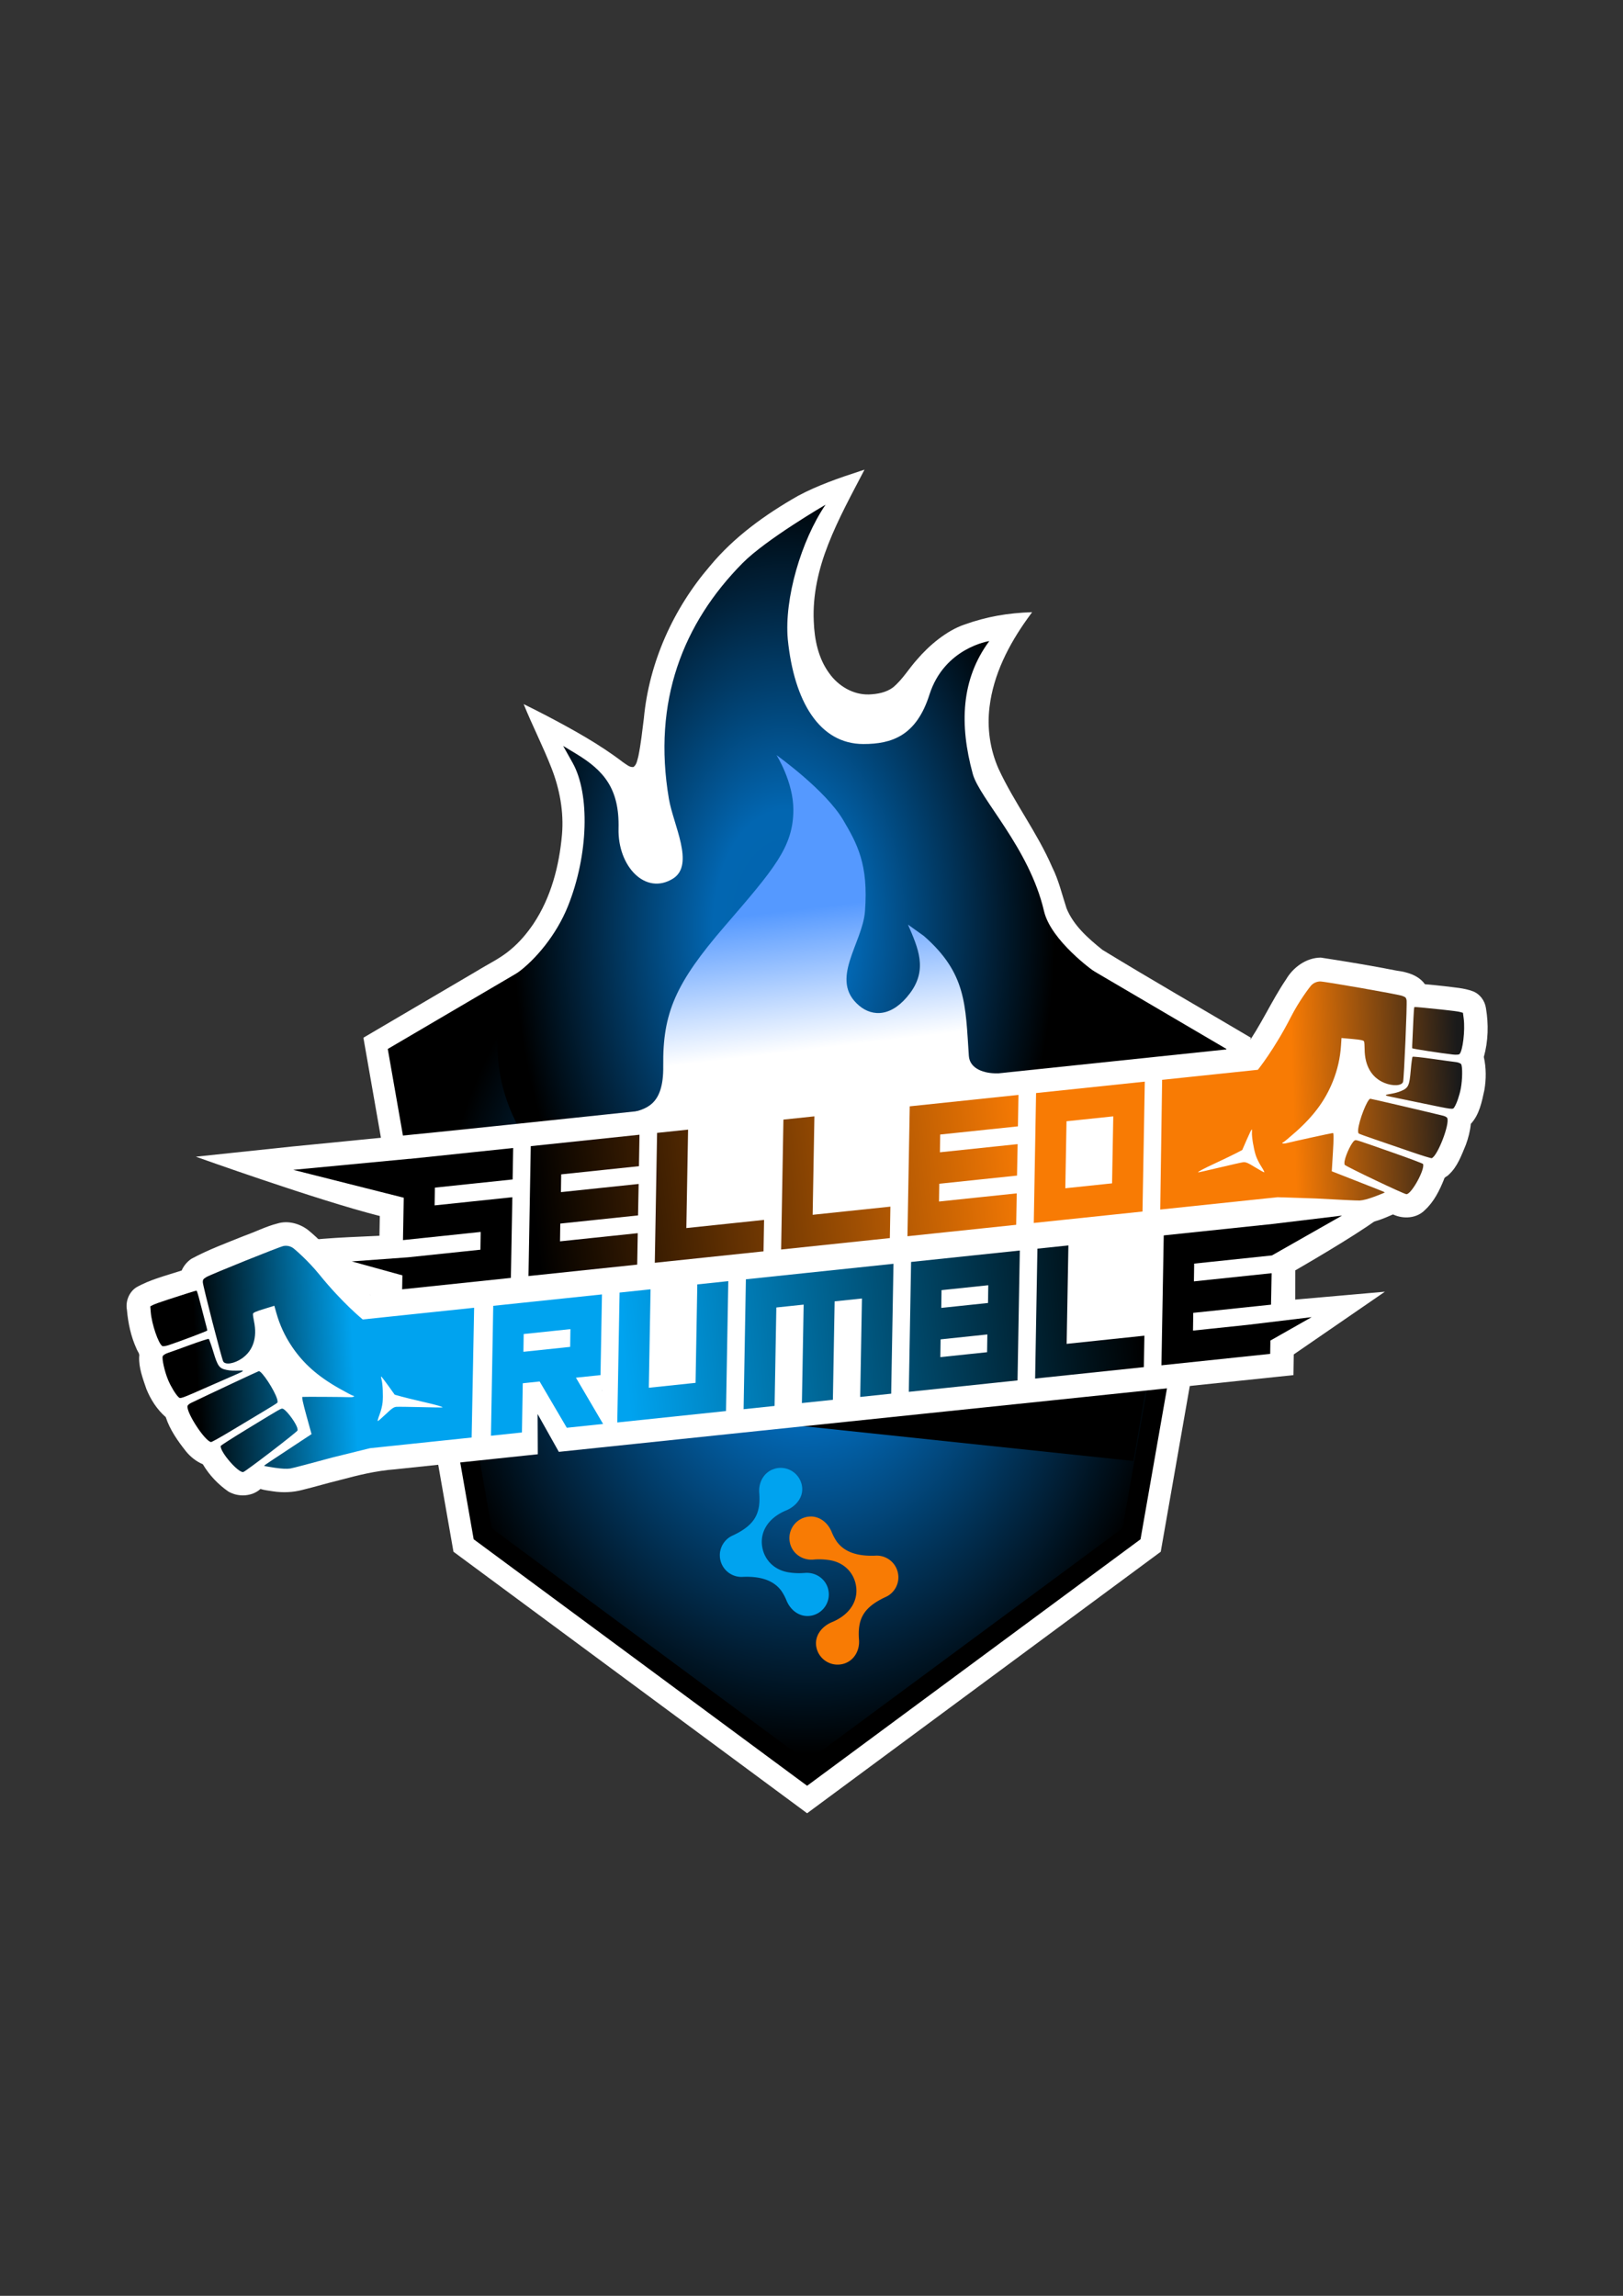 <?xml version="1.0" encoding="UTF-8" standalone="no"?>
<svg
   xmlns:dc="http://purl.org/dc/elements/1.1/"
   xmlns:cc="http://creativecommons.org/ns#"
   xmlns:rdf="http://www.w3.org/1999/02/22-rdf-syntax-ns#"
   xmlns:svg="http://www.w3.org/2000/svg"
   xmlns="http://www.w3.org/2000/svg"
   xmlns:xlink="http://www.w3.org/1999/xlink"
   xmlns:sodipodi="http://sodipodi.sourceforge.net/DTD/sodipodi-0.dtd"
   xmlns:inkscape="http://www.inkscape.org/namespaces/inkscape"
   sodipodi:docname="rumble_icon.svg"
   inkscape:version="1.0 (4035a4fb49, 2020-05-01)"
   id="svg8790"
   version="1.1"
   viewBox="0 0 210 297"
   height="297mm"
   width="210mm">
  <rect x="0" y="0" width="210" height="297" fill="#333333" stroke="none"/>
  <defs
     id="defs8784">
    <rect
       id="rect2125"
       height="158.75"
       width="476.25"
       y="7408.333"
       x="6266.845" />
    <linearGradient
       id="linearGradient1257"
       inkscape:collect="always">
      <stop
         id="stop1253"
         offset="0"
         style="stop-color:#ffffff;stop-opacity:1;" />
      <stop
         id="stop1255"
         offset="1"
         style="stop-color:#5599ff;stop-opacity:1" />
    </linearGradient>
    <linearGradient
       id="linearGradient1217"
       inkscape:collect="always">
      <stop
         id="stop1213"
         offset="0"
         style="stop-color:#0264ae;stop-opacity:1" />
      <stop
         style="stop-color:#0266b1;stop-opacity:1"
         offset="0.262"
         id="stop1219" />
      <stop
         id="stop1215"
         offset="1"
         style="stop-color:#000000;stop-opacity:1" />
    </linearGradient>
    <linearGradient
       id="linearGradient1459"
       inkscape:collect="always">
      <stop
         id="stop1453"
         offset="0"
         style="stop-color:#00ffff;stop-opacity:1" />
      <stop
         style="stop-color:#0386e9;stop-opacity:1"
         offset="0.076"
         id="stop1455" />
      <stop
         id="stop1457"
         offset="1"
         style="stop-color:#000000;stop-opacity:1" />
    </linearGradient>
    <linearGradient
       id="linearGradient1101"
       inkscape:collect="always">
      <stop
         id="stop1097"
         offset="0"
         style="stop-color:#00a3ef;stop-opacity:1;" />
      <stop
         id="stop1099"
         offset="1"
         style="stop-color:#000000;stop-opacity:1" />
    </linearGradient>
    <linearGradient
       id="linearGradient1093"
       inkscape:collect="always">
      <stop
         id="stop1089"
         offset="0"
         style="stop-color:#f87b04;stop-opacity:1;" />
      <stop
         id="stop1091"
         offset="1"
         style="stop-color:#1a1a1a;stop-opacity:1" />
    </linearGradient>
    <linearGradient
       id="linearGradient1068"
       inkscape:collect="always">
      <stop
         id="stop1064"
         offset="0"
         style="stop-color:#000000;stop-opacity:1;" />
      <stop
         id="stop1066"
         offset="1"
         style="stop-color:#00a3ef;stop-opacity:1" />
    </linearGradient>
    <linearGradient
       id="linearGradient1060"
       inkscape:collect="always">
      <stop
         id="stop1056"
         offset="0"
         style="stop-color:#000000;stop-opacity:1;" />
      <stop
         id="stop1058"
         offset="1"
         style="stop-color:#f87b04;stop-opacity:1" />
    </linearGradient>
    <rect
       id="rect950"
       height="235.101"
       width="355.298"
       y="1364.494"
       x="-129.268" />
    <rect
       id="rect9487"
       height="332.483"
       width="466.118"
       y="-45.97"
       x="-461.842" />
    <radialGradient
       gradientUnits="userSpaceOnUse"
       id="a"
       cx="54.469"
       cy="104.417"
       r="125.978"
       fx="54.469"
       fy="104.417"
       gradientTransform="matrix(0.227,0,0,-0.308,1107.658,3796.037)">
      <stop
         offset="0%"
         stop-color="#00D0FE"
         id="stop9381" />
      <stop
         offset="69.09%"
         stop-color="#0093E9"
         id="stop9383" />
      <stop
         offset="100%"
         stop-color="#0077B2"
         id="stop9385" />
    </radialGradient>
    <radialGradient
       gradientUnits="userSpaceOnUse"
       id="b"
       cx="107.154"
       cy="151.148"
       r="131.721"
       fx="107.154"
       fy="151.148"
       gradientTransform="matrix(0.227,0,0,-0.308,1107.658,3819.809)">
      <stop
         offset="0%"
         stop-color="#F79606"
         id="stop9388" />
      <stop
         offset="100%"
         stop-color="#F96603"
         id="stop9390" />
    </radialGradient>
    <rect
       x="-461.842"
       y="-45.97"
       width="466.118"
       height="332.483"
       id="rect9495" />
    <rect
       x="-461.842"
       y="-45.97"
       width="466.118"
       height="332.483"
       id="rect9505" />
    <rect
       id="rect9507"
       height="332.483"
       width="466.118"
       y="-45.97"
       x="-461.842" />
    <rect
       x="-461.842"
       y="-45.97"
       width="466.118"
       height="332.483"
       id="rect9519" />
    <rect
       id="rect9533"
       height="332.483"
       width="466.118"
       y="-45.97"
       x="-461.842" />
    <rect
       x="-461.842"
       y="-45.97"
       width="466.118"
       height="332.483"
       id="rect9535" />
    <rect
       x="-461.842"
       y="-45.97"
       width="466.118"
       height="332.483"
       id="rect9567" />
    <rect
       id="rect9569"
       height="332.483"
       width="466.118"
       y="-45.97"
       x="-461.842" />
    <rect
       id="rect925"
       height="332.483"
       width="466.118"
       y="-45.97"
       x="-461.842" />
    <rect
       x="-461.842"
       y="-45.97"
       width="466.118"
       height="332.483"
       id="rect927" />
    <rect
       x="-461.842"
       y="-45.97"
       width="466.118"
       height="332.483"
       id="rect989" />
    <rect
       id="rect991"
       height="332.483"
       width="466.118"
       y="-45.97"
       x="-461.842" />
    <rect
       x="-129.268"
       y="1364.494"
       width="355.298"
       height="235.101"
       id="rect960" />
    <rect
       x="-129.268"
       y="1364.494"
       width="355.298"
       height="235.101"
       id="rect1002" />
    <linearGradient
       y2="2447.396"
       x2="401.789"
       y1="2448.908"
       x1="357.188"
       gradientTransform="matrix(0.979,0,0,0.979,4028.434,3830.383)"
       gradientUnits="userSpaceOnUse"
       id="linearGradient1296"
       xlink:href="#linearGradient1093"
       inkscape:collect="always" />
    <linearGradient
       y2="2509.762"
       x2="176.515"
       y1="2495.021"
       x1="315.232"
       gradientTransform="matrix(0.979,0,0,0.979,4028.434,3830.383)"
       gradientUnits="userSpaceOnUse"
       id="linearGradient1298"
       xlink:href="#linearGradient1068"
       inkscape:collect="always" />
    <linearGradient
       y2="2520.345"
       x2="61.988"
       y1="2518.077"
       x1="104.321"
       gradientTransform="matrix(0.979,0,0,0.979,4028.434,3830.383)"
       gradientUnits="userSpaceOnUse"
       id="linearGradient1300"
       xlink:href="#linearGradient1101"
       inkscape:collect="always" />
    <linearGradient
       y2="2457.223"
       x2="285.75"
       y1="2471.964"
       x1="152.324"
       gradientTransform="matrix(0.979,0,0,0.979,4028.434,3830.383)"
       gradientUnits="userSpaceOnUse"
       id="linearGradient1302"
       xlink:href="#linearGradient1060"
       inkscape:collect="always" />
    <linearGradient
       y2="3611.346"
       x2="1123.334"
       y1="3645.022"
       x1="1127.343"
       gradientTransform="matrix(1.094,0,0,1.094,3018.453,2222.731)"
       gradientUnits="userSpaceOnUse"
       id="linearGradient1304"
       xlink:href="#linearGradient1257"
       inkscape:collect="always" />
    <radialGradient
       r="94.002"
       fy="5631.817"
       fx="2054.349"
       cy="5631.817"
       cx="2054.349"
       gradientTransform="matrix(-6.1996969e-6,-1.248,0.759,0,-30.653,8742.033)"
       gradientUnits="userSpaceOnUse"
       id="radialGradient1306"
       xlink:href="#linearGradient1217"
       inkscape:collect="always" />
    <radialGradient
       r="110.504"
       fy="3859.911"
       fx="1743.6"
       cy="3859.911"
       cx="1743.6"
       gradientTransform="matrix(0.887,0,0,1.1,2703.125,2028.643)"
       gradientUnits="userSpaceOnUse"
       id="radialGradient1308"
       xlink:href="#linearGradient1459"
       inkscape:collect="always" />
  </defs>
  <sodipodi:namedview
     inkscape:snap-global="false"
     inkscape:window-maximized="0"
     inkscape:window-y="10"
     inkscape:window-x="960"
     inkscape:window-height="2101"
     inkscape:window-width="1900"
     showgrid="false"
     inkscape:document-rotation="0"
     inkscape:current-layer="layer1"
     inkscape:document-units="mm"
     inkscape:cy="1531.8447"
     inkscape:cx="-64.124331"
     inkscape:zoom="0.49497475"
     inkscape:pageshadow="2"
     inkscape:pageopacity="0.0"
     borderopacity="1.0"
     bordercolor="#666666"
     pagecolor="#ffffff"
     id="base" />
  <g
     id="layer1"
     inkscape:groupmode="layer"
     inkscape:label="Layer 1">
    <g
       transform="matrix(0.491,0,0,0.491,-1982.276,-2913.562)"
       id="g2211">
      <path
         id="path1323"
         style="fill:#ffffff;fill-opacity:1;fill-rule:evenodd;stroke:none;stroke-width:5.152;stroke-linecap:round;stroke-linejoin:miter;stroke-miterlimit:4;stroke-dasharray:none;stroke-opacity:1;paint-order:markers fill stroke"
         inkscape:transform-center-x="1.174673e-05"
         inkscape:transform-center-y="31.601901"
         d="m 4263.807,6058.079 c -5.543,1.811 -11.092,3.73 -16.25,6.479 -8.625,4.909 -16.863,10.804 -23.229,18.495 -9.664,11.224 -16.051,25.374 -17.437,40.164 -0.428,3.336 -0.764,6.656 -1.444,9.954 -0.274,0.922 -0.399,2.219 -1.287,2.85 -1.045,0.151 -1.903,-0.718 -2.732,-1.234 -6.279,-4.803 -13.231,-8.626 -20.206,-12.3 -1.988,-1.04 -3.991,-2.045 -6.004,-3.035 2.294,5.678 5.105,11.131 7.328,16.838 2.176,5.553 3.284,11.57 2.774,17.536 -0.729,8.26 -2.896,16.592 -7.549,23.548 -1.726,2.529 -3.665,4.841 -6.065,6.821 -2.68,2.268 -5.89,3.755 -8.855,5.596 -9.959,5.844 -19.913,11.695 -29.865,17.552 7.91,45.145 15.822,90.291 23.734,135.435 31.063,22.969 62.129,45.935 93.193,68.902 31.064,-22.968 62.129,-45.933 93.191,-68.902 7.913,-45.146 15.825,-90.291 23.736,-135.438 -13.037,-7.716 -26.183,-15.254 -39.111,-23.149 -3.745,-3.024 -7.577,-6.357 -9.444,-10.916 -1.207,-3.654 -2.063,-7.453 -3.81,-10.914 -3.914,-9.056 -9.991,-16.961 -14.128,-25.902 -2.241,-5.082 -3.047,-10.743 -2.361,-16.261 1.019,-8.521 5.044,-16.373 9.989,-23.27 0.41,-0.567 0.821,-1.134 1.232,-1.701 -6.391,0.21 -11.936,1.153 -17.924,3.295 -4.609,1.591 -9.216,5.452 -12.354,9.131 -2.18,2.4 -3.833,5.285 -6.346,7.373 -1.815,1.386 -4.185,1.797 -6.415,1.881 -4.151,0.105 -8.06,-2.245 -10.418,-5.577 -2.903,-3.93 -3.911,-8.893 -4.085,-13.689 -0.329,-6.944 1.283,-13.852 3.799,-20.253 2.661,-6.814 6.206,-13.229 9.575,-19.709 -0.411,0.133 -0.822,0.266 -1.232,0.398 z"
         sodipodi:nodetypes="ccccccccccccccccccccccccccccccccccc" />
      <path
         sodipodi:nodetypes="ccccccc"
         d="m 4357.571,6211.626 -22.154,126.408 -85.504,63.204 -85.504,-63.204 -22.154,-126.408 107.658,-63.204 z"
         inkscape:transform-center-y="31.601901"
         inkscape:transform-center-x="1.174673e-05"
         style="fill:url(#radialGradient1308);fill-opacity:1;fill-rule:evenodd;stroke:#000000;stroke-width:5.152;stroke-linecap:round;stroke-linejoin:miter;stroke-miterlimit:4;stroke-dasharray:none;stroke-opacity:1;paint-order:markers fill stroke"
         id="path1261" />
      <path
         sodipodi:nodetypes="ccsssscsscssccsscsscscc"
         style="fill:url(#radialGradient1306);fill-opacity:1;stroke-width:1.388"
         d="m 4221.922,6264.392 c -3.299,0 -18.826,-6.302 -25.456,-10.332 -20.77,-12.625 -32.234,-33.903 -26.808,-55.261 0.54,-2.127 0.788,-6.229 4.066,-8.648 4.519,-3.336 10.078,-9.763 13.171,-17.483 5.421,-13.529 5.801,-29.573 1.238,-37.723 l -2.508,-4.48 3.444,2.086 c 7.181,4.35 11.423,9.099 11.154,19.685 -0.253,9.952 7.105,17.767 14.415,13.15 5.685,-3.678 0.02,-14.11 -1.146,-20.976 -4.363,-25.704 3.721,-46.255 19.428,-62.128 6.193,-6.258 21.852,-15.372 21.852,-15.372 -6.429,9.46 -10.903,24.773 -9.951,35.456 1.656,16.457 8.391,27.602 19.921,27.602 7.479,0 13.947,-2.146 17.398,-12.98 3.955,-12.417 15.785,-14.143 15.785,-14.143 -7.456,10.057 -7.905,22.001 -4.355,34.991 1.784,6.531 14.885,19.46 18.773,36.153 1.821,7.818 13.155,15.854 13.155,15.854 0,0 32.828,24.435 30.729,29.136 -8.386,18.777 -64.424,44.446 -74.578,47.344 -26.888,-3.442 -35.913,-8.364 -59.725,-1.93 z"
         id="path1263" />
      <path
         id="path1265"
         style="fill:url(#linearGradient1304);fill-opacity:1;fill-rule:evenodd;stroke:none;stroke-width:5.468;stroke-linecap:round;stroke-linejoin:round;stroke-miterlimit:4;stroke-dasharray:none;stroke-opacity:1;paint-order:markers fill stroke"
         d="m 4241.858,6132.896 c 0,0 4.476,7.083 4.435,14.497 -0.054,9.689 -5.017,15.415 -18.064,30.536 -13.017,15.086 -16.406,22.956 -16.228,36.898 0.134,10.424 -4.604,11.286 -8.799,12.37 17.708,14.166 20.483,20.543 -0.518,11.241 v 41.265 h 97.963 v -40.35 c -5.118,3.469 -10.27,6.118 -14.858,7.427 -3.474,0.991 -3.422,0.727 1.579,-8.199 5.751,-6.163 17.612,-21.928 12.583,-21.849 -3.24,0.051 -7.178,-1.104 -7.415,-4.606 -0.914,-13.465 -0.588,-21.72 -11.853,-31.588 l -4.19,-2.997 c 2.677,6.196 5.249,11.801 0.513,18.109 -4.641,6.18 -9.787,6.306 -13.421,3.216 -7.955,-6.763 0.918,-16.281 1.579,-24.847 0.959,-12.415 -2.115,-17.855 -5.723,-23.994 -4.651,-7.914 -17.583,-17.129 -17.583,-17.129 z"
         sodipodi:nodetypes="cssscccccscssccssssc" />
      <path
         id="path1267"
         style="fill:#000000;fill-opacity:1;fill-rule:evenodd;stroke-width:1.5;stroke-linecap:round;stroke-linejoin:round;paint-order:markers fill stroke"
         d="m 4237.666,6276.598 104,9.164 -5.768,33.106 -94.135,-9.929 z"
         sodipodi:nodetypes="ccccc" />
      <path
         sodipodi:nodetypes="scccccccccccccccccccccccccccccccccccccssscs"
         id="path1269"
         style="font-style:normal;font-variant:normal;font-weight:normal;font-stretch:normal;font-size:10.583px;line-height:1.25;font-family:'Nau Sea';-inkscape-font-specification:'Nau Sea';white-space:pre;fill:#ffffff;fill-opacity:1;stroke:none;stroke-width:4.983"
         d="m 4402.221,6247.813 c -0.063,0 -0.127,0.01 -0.191,0.011 -1.533,0.021 -3.066,0.039 -4.598,0.059 -4.981,0.059 -9.974,0.267 -14.896,1.075 -14.905,1.783 -29.84,3.288 -44.767,4.87 -0.013,0.729 -0.027,1.457 -0.038,2.186 h -12.639 c 0.01,-0.294 0.011,-0.588 0.016,-0.882 -63.404,6.696 -126.808,13.344 -190.217,19.988 -5.954,-5.33 -10.361,-12.188 -16.611,-17.206 -2.267,-1.666 -5.281,-2.459 -8.02,-1.599 -2.98,0.759 -5.704,2.179 -8.585,3.192 -4.736,1.911 -9.559,3.674 -14.054,6.112 -1.1,0.765 -2.001,1.831 -2.529,3.066 -4.052,1.325 -8.269,2.341 -12,4.464 -1.877,1.264 -2.824,3.655 -2.428,5.87 0.313,3.528 1.059,7.064 2.541,10.296 0.246,0.692 0.894,1.274 0.691,2.046 -0.136,2.955 0.962,5.777 1.895,8.526 1.132,2.806 2.815,5.432 5.112,7.424 1.095,3.37 3.184,6.312 5.364,9.063 1.185,1.438 2.686,2.632 4.404,3.352 1.683,2.846 4.025,5.321 6.747,7.2 2.593,1.514 6.168,1.344 8.444,-0.684 1.045,0.343 2.173,0.422 3.26,0.614 2.611,0.407 5.292,0.299 7.848,-0.385 3.304,-0.809 6.563,-1.788 9.868,-2.593 4.742,-1.268 9.552,-2.454 14.43,-2.808 13.204,-1.408 24.468,-2.593 37.676,-3.976 0.024,-1.38 -0.067,-9.215 -0.047,-10.595 0.764,1.301 4.827,8.662 5.592,9.963 64.938,-6.83 128.642,-13.392 193.58,-20.218 0.03,-1.817 0.088,-5.451 0.088,-5.451 l 24.018,-16.523 -23.627,2.075 0.011,-7.699 c 0,0 15.537,-8.925 21.651,-13.486 1.399,-1.045 2.903,-1.992 4.163,-3.196 1.216,-1.598 -0.193,-4.181 -2.151,-4.151 z m -206.362,52.444 c 0.016,0 0.026,0.035 0,0.13 -0.074,-0.045 -0.03,-0.132 0,-0.13 z" />
      <path
         sodipodi:nodetypes="scccccccccccccccccccccccccccccccccccccss"
         d="m 4385.24,6186.236 c -3.808,0.057 -7.23,2.538 -9.112,5.749 -3.91,5.772 -6.68,12.251 -10.788,17.892 -1.728,0.287 -3.549,0.381 -5.312,0.594 -29.73,3.104 -59.465,6.238 -89.196,9.352 -0.15,8.646 -0.302,17.292 -0.453,25.938 -4.222,0.444 -8.445,0.889 -12.667,1.333 0.153,-8.654 0.309,-17.309 0.461,-25.963 -6.876,0.732 -13.753,1.461 -20.629,2.19 -0.151,8.646 -0.304,17.291 -0.455,25.936 -4.222,0.444 -8.443,0.889 -12.665,1.333 0.153,-8.656 0.308,-17.313 0.459,-25.969 -24.259,2.558 -48.526,5.144 -72.784,7.633 -12.642,1.286 -37.936,3.766 -37.936,3.766 l -25.321,2.676 c 0,0 32.077,11.49 48.467,15.627 -0.031,1.735 -0.063,3.471 -0.094,5.206 -4.889,0.289 -17.969,0.546 -22.688,1.939 -4.077,0.958 -0.01,2.038 -4.084,2.988 5.048,1.872 9.872,4.269 14.772,6.481 3.722,1.802 5.727,3.051 9.677,4.181 -0.05,1.961 2.008,3.467 1.973,5.428 74.989,-7.876 149.989,-15.774 224.97,-23.656 4.661,-0.422 9.313,-1.095 13.97,-1.212 6.885,0.08 13.757,0.76 20.643,0.647 2.761,-0.23 5.352,-1.312 7.861,-2.418 2.69,1.277 6.253,1.073 8.399,-1.146 2.379,-2.166 3.848,-5.128 5.03,-8.067 0.09,-0.69 0.91,-0.796 1.296,-1.292 2.282,-2.08 3.321,-5.091 4.486,-7.864 0.639,-1.773 1.123,-3.612 1.3,-5.493 2.249,-2.41 2.893,-5.775 3.568,-8.886 0.504,-2.885 0.496,-5.873 -0.14,-8.736 1.164,-4.169 1.279,-8.61 0.557,-12.866 -0.285,-1.941 -1.562,-3.712 -3.412,-4.431 -2.389,-0.9 -4.98,-1.012 -7.489,-1.353 -1.725,-0.201 -3.455,-0.366 -5.186,-0.523 -1.673,-2.34 -4.623,-3.208 -7.345,-3.557 -6.681,-1.314 -13.401,-2.433 -20.131,-3.459 z"
         style="fill:#ffffff;fill-opacity:1;stroke:none;stroke-width:4.896;stroke-miterlimit:4;stroke-dasharray:none;stroke-opacity:1"
         id="path1271" />
      <path
         style="fill:url(#linearGradient1296);fill-opacity:1;stroke-width:0.231"
         d="m 4343.468,6218.445 25.232,-2.651 c 0,0 4.348,-5.378 8.691,-13.89 2.221,-4.353 4.929,-7.827 5.218,-8.178 0.605,-0.735 1.492,-1.167 2.47,-1.204 1.033,-0.039 20.436,3.358 21.618,3.785 0.899,0.325 1.055,0.471 1.188,1.119 0.182,0.882 -0.67,20.742 -0.924,21.552 -0.334,1.063 -2.713,1.183 -4.964,0.251 -3.328,-1.378 -5.156,-4.528 -5.167,-8.902 0,-0.86 -0.065,-1.749 -0.139,-1.974 -0.102,-0.309 -0.85,-0.473 -3.044,-0.668 l -2.909,-0.258 -0.119,1.859 c -0.216,3.37 -0.921,6.479 -2.176,9.601 -2.017,5.018 -5.054,9.12 -9.944,13.434 -1.504,1.326 -2.878,2.473 -3.055,2.548 -0.748,0.319 -0.073,0.492 0.907,0.233 1.376,-0.364 11.725,-2.623 12.129,-2.648 0.208,-0.012 0.209,1.607 0,5.034 l -0.305,5.052 3.292,1.287 c 8.932,3.491 10.632,4.171 10.673,4.268 0.024,0.057 -1.147,0.545 -2.603,1.084 -1.796,0.664 -3.079,1.005 -3.989,1.059 -0.738,0.044 -5.954,-0.238 -11.598,-0.539 l -10.068,-0.329 -30.91,3.247 z m 15.063,23.122 c 2.993,-0.715 5.816,-1.35 6.273,-1.411 0.679,-0.091 1.253,0.148 3.134,1.305 1.266,0.779 2.372,1.387 2.457,1.35 0.085,-0.036 -0.29,-0.754 -0.833,-1.595 -0.588,-0.911 -1.172,-2.111 -1.444,-2.97 -0.541,-1.706 -1.058,-4.843 -0.977,-5.93 0.031,-0.424 0.01,-0.792 -0.057,-0.818 -0.063,-0.025 -0.652,1.186 -1.309,2.693 l -1.195,2.74 -1.542,0.806 c -0.848,0.443 -3.187,1.571 -5.197,2.507 -3.525,1.641 -5.106,2.478 -4.866,2.575 0.063,0.025 2.563,-0.538 5.556,-1.253 z m 33.027,-1.751 c 0.342,-1.828 1.962,-5.108 2.671,-5.41 0.411,-0.175 0.189,-0.247 10.362,3.328 4.144,1.456 7.578,2.752 7.632,2.88 0.584,1.383 -3.071,8.015 -4.386,7.957 -0.69,-0.03 -16.105,-7.378 -16.267,-7.754 -0.076,-0.179 -0.082,-0.629 -0.013,-1.001 z m 3.566,-8.193 c 0.188,-2.447 2.428,-8.166 3.21,-8.193 0.222,-0.01 13.322,3.046 19.208,4.477 0.498,0.121 0.978,0.392 1.067,0.603 0.683,1.617 -2.514,9.906 -4.078,10.573 -0.161,0.069 -2.792,-0.743 -5.847,-1.805 -3.055,-1.062 -7.282,-2.514 -9.394,-3.228 -2.112,-0.714 -3.926,-1.379 -4.032,-1.478 -0.106,-0.099 -0.166,-0.526 -0.133,-0.95 z m 7.664,-9.311 c 2.093,-0.376 2.748,-0.542 3.689,-0.939 1.875,-0.789 2.164,-1.409 2.499,-5.351 0.162,-1.913 0.383,-3.556 0.49,-3.651 0.107,-0.096 2.454,0.153 5.214,0.546 2.76,0.396 5.523,0.774 6.139,0.84 0.626,0.068 1.26,0.306 1.435,0.539 0.409,0.545 0.369,4.087 -0.073,6.422 -0.345,1.824 -1.11,4.039 -1.703,4.933 -0.435,0.655 -0.13,0.693 -8.52,-1.048 -3.842,-0.797 -7.513,-1.555 -8.156,-1.684 -1.416,-0.284 -1.739,-0.477 -1.014,-0.607 z m 6.668,-14.785 c 0.076,-1.347 0.184,-3.743 0.24,-5.324 0.056,-1.581 0.172,-2.901 0.258,-2.933 0.086,-0.032 1.165,0.045 2.398,0.172 1.233,0.127 3.729,0.384 5.546,0.57 1.818,0.186 3.652,0.436 4.076,0.555 l 0.771,0.217 0.199,1.521 c 0.403,3.077 -0.244,8.512 -1.114,9.358 -0.167,0.163 -0.907,0.21 -1.762,0.113 -3.266,-0.371 -10.662,-1.512 -10.704,-1.651 -0.025,-0.081 0.017,-1.251 0.092,-2.598 z"
         id="path1273"
         sodipodi:nodetypes="ccsssssssssscssssssscssssscccssssssssscssssssssscsssssssssssssssssssssssscssscssssssssss" />
      <path
         d="m 4390.873,6254.213 -18.327,2.21 c 1e-4,0 0,0 0,0 -9.55,1.003 -19.101,2.007 -28.652,3.01 -0.202,11.409 -0.403,22.817 -0.605,34.225 9.551,-1.003 19.102,-2.007 28.653,-3.01 0.021,-1.17 0.04,-2.341 0.061,-3.511 l 10.867,-6.171 -16.895,2.038 c -4.791,0.503 -9.581,1.006 -14.371,1.51 0.022,-1.56 0.044,-3.12 0.068,-4.68 6.83,-0.718 13.661,-1.435 20.491,-2.153 0.054,-2.764 0.108,-5.527 0.162,-8.29 -6.826,0.717 -13.652,1.434 -20.478,2.151 0.021,-1.56 0.044,-3.12 0.069,-4.68 l 20.487,-2.152 c 0,0 0,0 0,0 z m -72.101,7.855 c -2.723,0.286 -5.445,0.572 -8.168,0.858 -0.201,11.409 -0.402,22.817 -0.603,34.225 9.55,-1.003 19.101,-2.006 28.651,-3.009 0.048,-2.762 0.097,-5.525 0.145,-8.287 -6.829,0.717 -13.659,1.435 -20.488,2.152 0.152,-8.646 0.308,-17.293 0.462,-25.939 z m -12.805,1.345 c -9.55,1.003 -19.101,2.006 -28.651,3.01 -0.201,11.408 -0.402,22.817 -0.603,34.225 l 28.652,-3.009 c 0.201,-11.409 0.402,-22.817 0.603,-34.225 z m -33.289,3.497 c -12.965,1.362 -25.931,2.724 -38.897,4.086 -0.201,11.409 -0.402,22.817 -0.603,34.225 2.722,-0.286 5.444,-0.572 8.166,-0.858 0.153,-8.646 0.308,-17.293 0.46,-25.939 2.4,-0.252 4.8,-0.504 7.199,-0.757 -0.152,8.646 -0.307,17.293 -0.46,25.939 2.722,-0.286 5.444,-0.572 8.166,-0.858 0.153,-8.646 0.308,-17.293 0.46,-25.939 2.399,-0.252 4.798,-0.504 7.197,-0.756 -0.152,8.646 -0.306,17.293 -0.459,25.939 2.722,-0.286 5.443,-0.572 8.165,-0.858 0.202,-11.409 0.404,-22.817 0.605,-34.225 z m -43.534,4.573 c -2.723,0.286 -5.445,0.572 -8.168,0.858 -0.152,8.646 -0.306,17.293 -0.458,25.939 -4.107,0.431 -8.213,0.862 -12.32,1.294 0.152,-8.646 0.307,-17.293 0.46,-25.939 -2.722,0.286 -5.444,0.572 -8.166,0.858 -0.201,11.409 -0.402,22.817 -0.603,34.225 9.55,-1.003 19.101,-2.006 28.651,-3.01 0.201,-11.408 0.402,-22.817 0.603,-34.225 z m 68.51,1.074 c -0.022,1.56 -0.044,3.12 -0.068,4.681 -4.106,0.431 -8.212,0.863 -12.318,1.294 0.021,-1.56 0.044,-3.12 0.068,-4.68 0.152,-0.016 0.304,-0.032 0.456,-0.047 3.954,-0.415 7.908,-0.831 11.861,-1.246 z m -101.801,2.422 c -9.55,1.003 -19.101,2.007 -28.651,3.01 -0.201,11.409 -0.402,22.817 -0.603,34.225 2.722,-0.286 5.444,-0.572 8.166,-0.858 0.073,-4.322 0.144,-8.645 0.217,-12.967 1.482,-0.156 2.965,-0.311 4.447,-0.467 2.385,4.064 4.771,8.128 7.156,12.192 3.189,-0.335 6.377,-0.669 9.566,-1.004 -2.386,-4.064 -4.772,-8.129 -7.158,-12.193 2.159,-0.227 4.318,-0.453 6.477,-0.68 0.128,-7.086 0.256,-14.172 0.384,-21.258 z m -8.312,9.145 c -0.021,1.56 -0.044,3.12 -0.068,4.68 -4.106,0.431 -8.212,0.863 -12.318,1.294 0.022,-1.56 0.046,-3.12 0.07,-4.68 0.152,-0.016 0.304,-0.032 0.457,-0.048 3.953,-0.415 7.907,-0.83 11.86,-1.246 z m 109.87,1.405 c -0.022,1.56 -0.044,3.12 -0.069,4.68 -4.106,0.431 -8.212,0.863 -12.318,1.294 0.021,-1.56 0.044,-3.12 0.067,-4.68 0.152,-0.016 0.304,-0.032 0.457,-0.048 3.954,-0.415 7.908,-0.83 11.862,-1.246 z"
         style="font-style:normal;font-variant:normal;font-weight:normal;font-stretch:normal;font-size:10.583px;line-height:1.25;font-family:'Nau Sea';-inkscape-font-specification:'Nau Sea';white-space:pre;fill:url(#linearGradient1298);fill-opacity:1;stroke:none;stroke-width:4.983"
         id="path1275" />
      <path
         sodipodi:nodetypes="ccsssssssssscssssssscssssscccssssssssscssssssssscsssssssssssssssssssssssscssscssssssssss"
         id="path1277"
         d="m 4162.166,6278.496 -29.355,3.083 c 0,0 -5.371,-4.357 -11.387,-11.781 -3.077,-3.796 -6.447,-6.632 -6.803,-6.915 -0.744,-0.593 -1.702,-0.831 -2.666,-0.664 -1.019,0.176 -19.292,7.532 -20.36,8.195 -0.812,0.505 -0.934,0.68 -0.93,1.342 0.01,0.901 4.965,20.15 5.383,20.89 0.547,0.97 2.9,0.594 4.908,-0.786 2.969,-2.039 4.103,-5.5 3.204,-9.782 -0.177,-0.842 -0.3,-1.724 -0.274,-1.96 0.036,-0.324 0.733,-0.639 2.839,-1.286 l 2.792,-0.857 0.503,1.794 c 0.912,3.251 2.247,6.146 4.124,8.939 3.016,4.489 6.838,7.87 12.519,11.075 1.746,0.985 3.329,1.821 3.518,1.858 0.798,0.157 0.174,0.466 -0.839,0.416 -1.422,-0.07 -12.014,-0.13 -12.414,-0.069 -0.206,0.031 0.13,1.615 1.045,4.924 l 1.349,4.879 -2.953,1.943 c -8.012,5.271 -9.533,6.289 -9.553,6.393 -0.012,0.061 1.236,0.295 2.772,0.519 1.895,0.277 3.22,0.343 4.121,0.207 0.731,-0.11 5.775,-1.47 11.232,-2.938 l 9.78,-2.414 26.787,-2.814 z m -14.053,26.18 c -3.076,-0.077 -5.969,-0.112 -6.429,-0.076 -0.683,0.052 -1.195,0.406 -2.794,1.928 -1.077,1.025 -2.032,1.849 -2.123,1.831 -0.091,-0.018 0.127,-0.798 0.483,-1.733 0.386,-1.014 0.708,-2.309 0.796,-3.205 0.175,-1.781 0.028,-4.957 -0.277,-6.003 -0.119,-0.408 -0.171,-0.773 -0.114,-0.812 0.057,-0.037 0.884,1.025 1.84,2.362 l 1.738,2.432 1.676,0.468 c 0.922,0.257 3.444,0.875 5.604,1.373 3.789,0.873 5.51,1.363 5.295,1.508 -0.056,0.037 -2.619,0.01 -5.695,-0.072 z m -32.669,5.15 c -0.715,-1.717 -2.98,-4.589 -3.737,-4.737 -0.438,-0.086 -0.236,-0.202 -9.444,5.409 -3.751,2.285 -6.841,4.267 -6.867,4.403 -0.284,1.475 4.67,7.202 5.944,6.872 0.669,-0.173 14.22,-10.564 14.3,-10.965 0.038,-0.191 -0.05,-0.633 -0.195,-0.982 z m -5.19,-7.273 c -0.692,-2.355 -4.072,-7.483 -4.842,-7.347 -0.218,0.038 -12.399,5.748 -17.858,8.37 -0.462,0.222 -0.875,0.587 -0.918,0.811 -0.332,1.724 4.518,9.168 6.186,9.495 0.172,0.033 2.577,-1.308 5.345,-2.98 2.768,-1.673 6.601,-3.972 8.518,-5.109 1.917,-1.137 3.554,-2.164 3.637,-2.283 0.083,-0.119 0.053,-0.549 -0.067,-0.957 z m -9.432,-7.515 c -2.126,0.067 -2.801,0.04 -3.804,-0.151 -1.998,-0.382 -2.41,-0.928 -3.557,-4.715 -0.556,-1.837 -1.114,-3.399 -1.239,-3.47 -0.125,-0.072 -2.368,0.66 -4.987,1.617 -2.618,0.961 -5.242,1.905 -5.831,2.098 -0.598,0.196 -1.169,0.561 -1.292,0.826 -0.287,0.618 0.488,4.074 1.407,6.267 0.717,1.713 1.925,3.72 2.691,4.471 0.561,0.551 0.271,0.651 8.116,-2.796 3.593,-1.578 7.025,-3.082 7.628,-3.342 1.327,-0.572 1.602,-0.828 0.866,-0.805 z m -9.594,-13.077 c -0.354,-1.302 -0.957,-3.623 -1.341,-5.158 -0.383,-1.535 -0.771,-2.802 -0.862,-2.816 -0.091,-0.014 -1.13,0.286 -2.309,0.667 -1.179,0.38 -3.567,1.15 -5.307,1.71 -1.739,0.56 -3.482,1.185 -3.872,1.39 l -0.709,0.372 0.121,1.53 c 0.245,3.093 2.007,8.276 3.034,8.922 0.197,0.124 0.931,0.017 1.748,-0.255 3.117,-1.042 10.115,-3.695 10.127,-3.84 0.01,-0.084 -0.276,-1.22 -0.63,-2.522 z"
         style="fill:url(#linearGradient1300);fill-opacity:1;stroke-width:0.231" />
      <path
         d="m 4338.902,6218.918 -28.652,3.01 c -0.201,11.409 -0.402,22.817 -0.603,34.225 l 28.651,-3.01 c 0.201,-11.409 0.402,-22.817 0.603,-34.225 z m -33.289,3.497 c -9.551,1.003 -19.102,2.007 -28.653,3.01 -0.201,11.409 -0.402,22.817 -0.603,34.225 9.551,-1.003 19.103,-2.007 28.654,-3.01 0.048,-2.762 0.095,-5.524 0.143,-8.286 -6.827,0.717 -13.654,1.434 -20.482,2.151 0.022,-1.56 0.044,-3.12 0.068,-4.681 6.83,-0.718 13.661,-1.435 20.491,-2.153 0.054,-2.763 0.108,-5.525 0.163,-8.288 -6.827,0.717 -13.654,1.434 -20.48,2.151 0.022,-1.56 0.046,-3.12 0.07,-4.68 6.829,-0.718 13.659,-1.435 20.488,-2.152 0.048,-2.763 0.095,-5.526 0.143,-8.288 z m -53.776,5.649 c -2.722,0.286 -5.444,0.572 -8.166,0.858 -0.201,11.409 -0.402,22.817 -0.603,34.226 l 28.651,-3.01 c 0.048,-2.762 0.096,-5.524 0.143,-8.287 -6.829,0.717 -13.657,1.435 -20.486,2.152 0.152,-8.647 0.307,-17.293 0.46,-25.939 z m 78.757,5e-4 c -0.104,5.884 -0.213,11.767 -0.317,17.651 -4.107,0.431 -8.213,0.863 -12.32,1.294 0.104,-5.884 0.213,-11.767 0.317,-17.651 0.152,-0.016 0.304,-0.032 0.456,-0.048 z m -112.046,3.497 c -2.723,0.286 -5.445,0.572 -8.168,0.858 -0.201,11.409 -0.402,22.817 -0.603,34.225 9.551,-1.003 19.102,-2.007 28.653,-3.01 0.048,-2.762 0.095,-5.524 0.143,-8.287 l -20.485,2.152 c 0.152,-8.646 0.307,-17.293 0.46,-25.939 z m -12.805,1.345 -28.652,3.009 c -0.201,11.409 -0.402,22.817 -0.603,34.225 l 28.651,-3.009 c 0.048,-2.762 0.097,-5.525 0.145,-8.287 -6.828,0.717 -13.656,1.435 -20.484,2.152 0.022,-1.56 0.046,-3.12 0.07,-4.68 6.83,-0.717 13.66,-1.435 20.489,-2.152 0.054,-2.763 0.108,-5.526 0.163,-8.288 -6.826,0.717 -13.652,1.434 -20.478,2.151 0.021,-1.56 0.044,-3.12 0.068,-4.68 6.829,-0.717 13.659,-1.435 20.488,-2.152 0.048,-2.763 0.095,-5.525 0.143,-8.288 z m -33.289,3.497 c -9.091,0.955 -18.183,1.91 -27.274,2.865 v -0.024 l -30.671,2.916 29.108,7.344 c -0.068,3.722 -0.135,7.444 -0.202,11.167 6.827,-0.717 13.655,-1.434 20.482,-2.151 -0.021,1.56 -0.046,3.12 -0.069,4.68 l -19.093,2.005 -14.806,1.079 13.332,3.678 c -0.021,1.225 -0.042,2.451 -0.064,3.676 9.551,-1.003 19.102,-2.007 28.653,-3.01 0.128,-7.085 0.257,-14.171 0.385,-21.256 -6.827,0.717 -13.655,1.434 -20.482,2.152 0.022,-1.56 0.044,-3.12 0.069,-4.681 l 20.487,-2.152 c 0.048,-2.763 0.097,-5.526 0.145,-8.288 z"
         style="font-style:normal;font-variant:normal;font-weight:normal;font-stretch:normal;font-size:10.583px;line-height:1.25;font-family:'Nau Sea';-inkscape-font-specification:'Nau Sea';white-space:pre;fill:url(#linearGradient1302);fill-opacity:1;stroke:none;stroke-width:4.983"
         id="path1279" />
      <g
         transform="translate(2512.89,1937.567)"
         id="g1289">
        <path
           id="path1285"
           d="m 1728.65,4383.301 c -2.863,0.727 -4.462,3.478 -4.24,6.358 0.408,5.372 -1.026,8.519 -7.085,11.319 -0.151,0.069 -0.296,0.143 -0.439,0.228 h -0.011 c -0.57,0.328 -1.069,0.75 -1.483,1.238 l -0.017,0.019 c -0.1,0.117 -0.197,0.239 -0.285,0.368 l -0.012,0.014 c -0.182,0.257 -0.345,0.53 -0.485,0.818 a 5.597,5.597 0 0 0 -0.182,0.425 l -0.017,0.045 c -0.054,0.137 -0.1,0.274 -0.14,0.416 a 5.406,5.406 0 0 0 -0.12,0.488 l -0.011,0.034 c -0.029,0.148 -0.052,0.297 -0.069,0.448 v 0.02 c -0.017,0.148 -0.028,0.296 -0.028,0.448 v 0.069 c 0,0.142 0,0.291 0.012,0.436 v 0.077 a 5.132,5.132 0 0 0 0.052,0.442 l 0.012,0.062 a 5.942,5.942 0 0 0 0.234,0.921 l 0.021,0.06 c 0.049,0.143 0.106,0.279 0.165,0.413 l 0.031,0.074 c 0.062,0.131 0.128,0.262 0.2,0.388 0.011,0.02 0.023,0.04 0.034,0.057 0.074,0.131 0.151,0.257 0.237,0.382 l 0.012,0.014 c 0.085,0.126 0.177,0.245 0.274,0.362 l 0.019,0.028 c 0.097,0.114 0.197,0.222 0.299,0.331 l 0.04,0.04 c 0.102,0.106 0.208,0.205 0.319,0.302 l 0.04,0.031 c 0.114,0.097 0.234,0.191 0.353,0.28 l 0.012,0.011 c 0.257,0.182 0.527,0.342 0.81,0.485 l 0.021,0.012 c 0.137,0.069 0.279,0.131 0.425,0.185 0.011,0.011 0.014,0.011 0.023,0.011 0.599,0.234 1.237,0.365 1.893,0.382 h 0.012 c 0.165,0.011 0.331,0 0.496,-0.011 4.801,-0.203 8.109,0.961 10.113,3.612 a 12.759,12.759 0 0 1 1.34,2.452 l 0.029,0.06 c 0.969,2.486 3.136,4.237 5.643,4.191 0.405,-0.011 0.821,-0.054 1.243,-0.16 a 5.702,5.702 0 0 0 4.128,-4.126 l 0.037,-0.177 c 0.029,-0.12 0.057,-0.239 0.074,-0.365 0.029,-0.177 0.045,-0.353 0.057,-0.536 v -0.017 c 0.028,-0.513 -0.021,-1.038 -0.137,-1.56 l -0.028,-0.148 c -0.727,-2.863 -3.49,-4.582 -6.358,-4.243 h -0.071 a 17.438,17.438 0 0 1 -3.801,-0.143 c -3.695,-0.522 -6.159,-2.937 -6.96,-5.893 -1.158,-4.271 1.069,-8.354 6.102,-10.444 2.888,-1.206 4.859,-3.878 4.089,-6.917 a 5.702,5.702 0 0 0 -5.523,-4.305 5.702,5.702 0 0 0 -1.403,0.177"
           fill="url(#a)"
           style="fill:#00a3ef;fill-opacity:1;fill-rule:nonzero;stroke-width:0.285" />
        <path
           id="path1287"
           d="m 1737.907,4395.935 c -0.408,0.011 -0.824,0.057 -1.246,0.163 a 5.702,5.702 0 0 0 -4.129,4.123 l -0.037,0.177 c -0.028,0.122 -0.057,0.242 -0.074,0.365 -0.029,0.177 -0.045,0.356 -0.057,0.536 v 0.019 c -0.028,0.513 0.02,1.035 0.14,1.56 l 0.028,0.145 c 0.724,2.865 3.487,4.582 6.358,4.242 l 0.068,-0.011 c 1.411,-0.106 2.657,-0.019 3.804,0.143 3.692,0.522 6.159,2.94 6.957,5.896 1.158,4.268 -1.069,8.351 -6.102,10.444 -2.888,1.203 -4.856,3.878 -4.086,6.914 a 5.702,5.702 0 0 0 6.928,4.128 c 2.86,-0.724 4.459,-3.476 4.24,-6.358 -0.41,-5.372 1.024,-8.519 7.082,-11.316 0.151,-0.069 0.296,-0.143 0.439,-0.228 h 0.011 c 0.57,-0.331 1.069,-0.753 1.486,-1.24 l 0.014,-0.017 c 0.1,-0.12 0.197,-0.242 0.285,-0.368 l 0.012,-0.017 c 0.182,-0.257 0.345,-0.53 0.485,-0.815 v -0.011 c 0.066,-0.137 0.125,-0.277 0.179,-0.416 l 0.017,-0.048 c 0.054,-0.134 0.1,-0.274 0.14,-0.413 l 0.014,-0.057 c 0.043,-0.143 0.076,-0.285 0.106,-0.433 l 0.011,-0.034 c 0.029,-0.148 0.052,-0.294 0.069,-0.448 v -0.017 c 0.017,-0.148 0.023,-0.299 0.029,-0.451 v -0.069 c 0,-0.143 0,-0.288 -0.011,-0.433 l -0.011,-0.08 c -0.012,-0.148 -0.028,-0.297 -0.052,-0.442 0,-0.02 -0.011,-0.043 -0.011,-0.062 -0.026,-0.157 -0.057,-0.311 -0.094,-0.465 -0.04,-0.157 -0.085,-0.305 -0.14,-0.456 l -0.019,-0.057 c -0.049,-0.142 -0.106,-0.282 -0.165,-0.416 l -0.031,-0.071 c -0.062,-0.131 -0.128,-0.262 -0.2,-0.391 l -0.034,-0.057 c -0.074,-0.128 -0.151,-0.257 -0.237,-0.379 a 5.055,5.055 0 0 0 -0.285,-0.379 l -0.019,-0.028 c -0.097,-0.114 -0.197,-0.222 -0.299,-0.328 l -0.04,-0.043 c -0.102,-0.102 -0.208,-0.205 -0.319,-0.299 l -0.04,-0.034 c -0.114,-0.097 -0.231,-0.191 -0.354,-0.279 l -0.011,-0.011 c -0.257,-0.185 -0.53,-0.348 -0.813,-0.488 l -0.02,-0.011 c -0.137,-0.068 -0.28,-0.131 -0.425,-0.188 l -0.023,-0.011 c -0.599,-0.231 -1.237,-0.365 -1.893,-0.382 h -0.012 c -0.163,-0.011 -0.328,0 -0.496,0.011 -4.801,0.2 -8.109,-0.961 -10.113,-3.612 a 12.788,12.788 0 0 1 -1.34,-2.455 l -0.029,-0.057 c -0.955,-2.458 -3.079,-4.194 -5.548,-4.194 h -0.094"
           fill="url(#b)"
           style="fill:#f87b04;fill-opacity:1;fill-rule:nonzero;stroke-width:0.285" />
      </g>
    </g>
  </g>
</svg>
